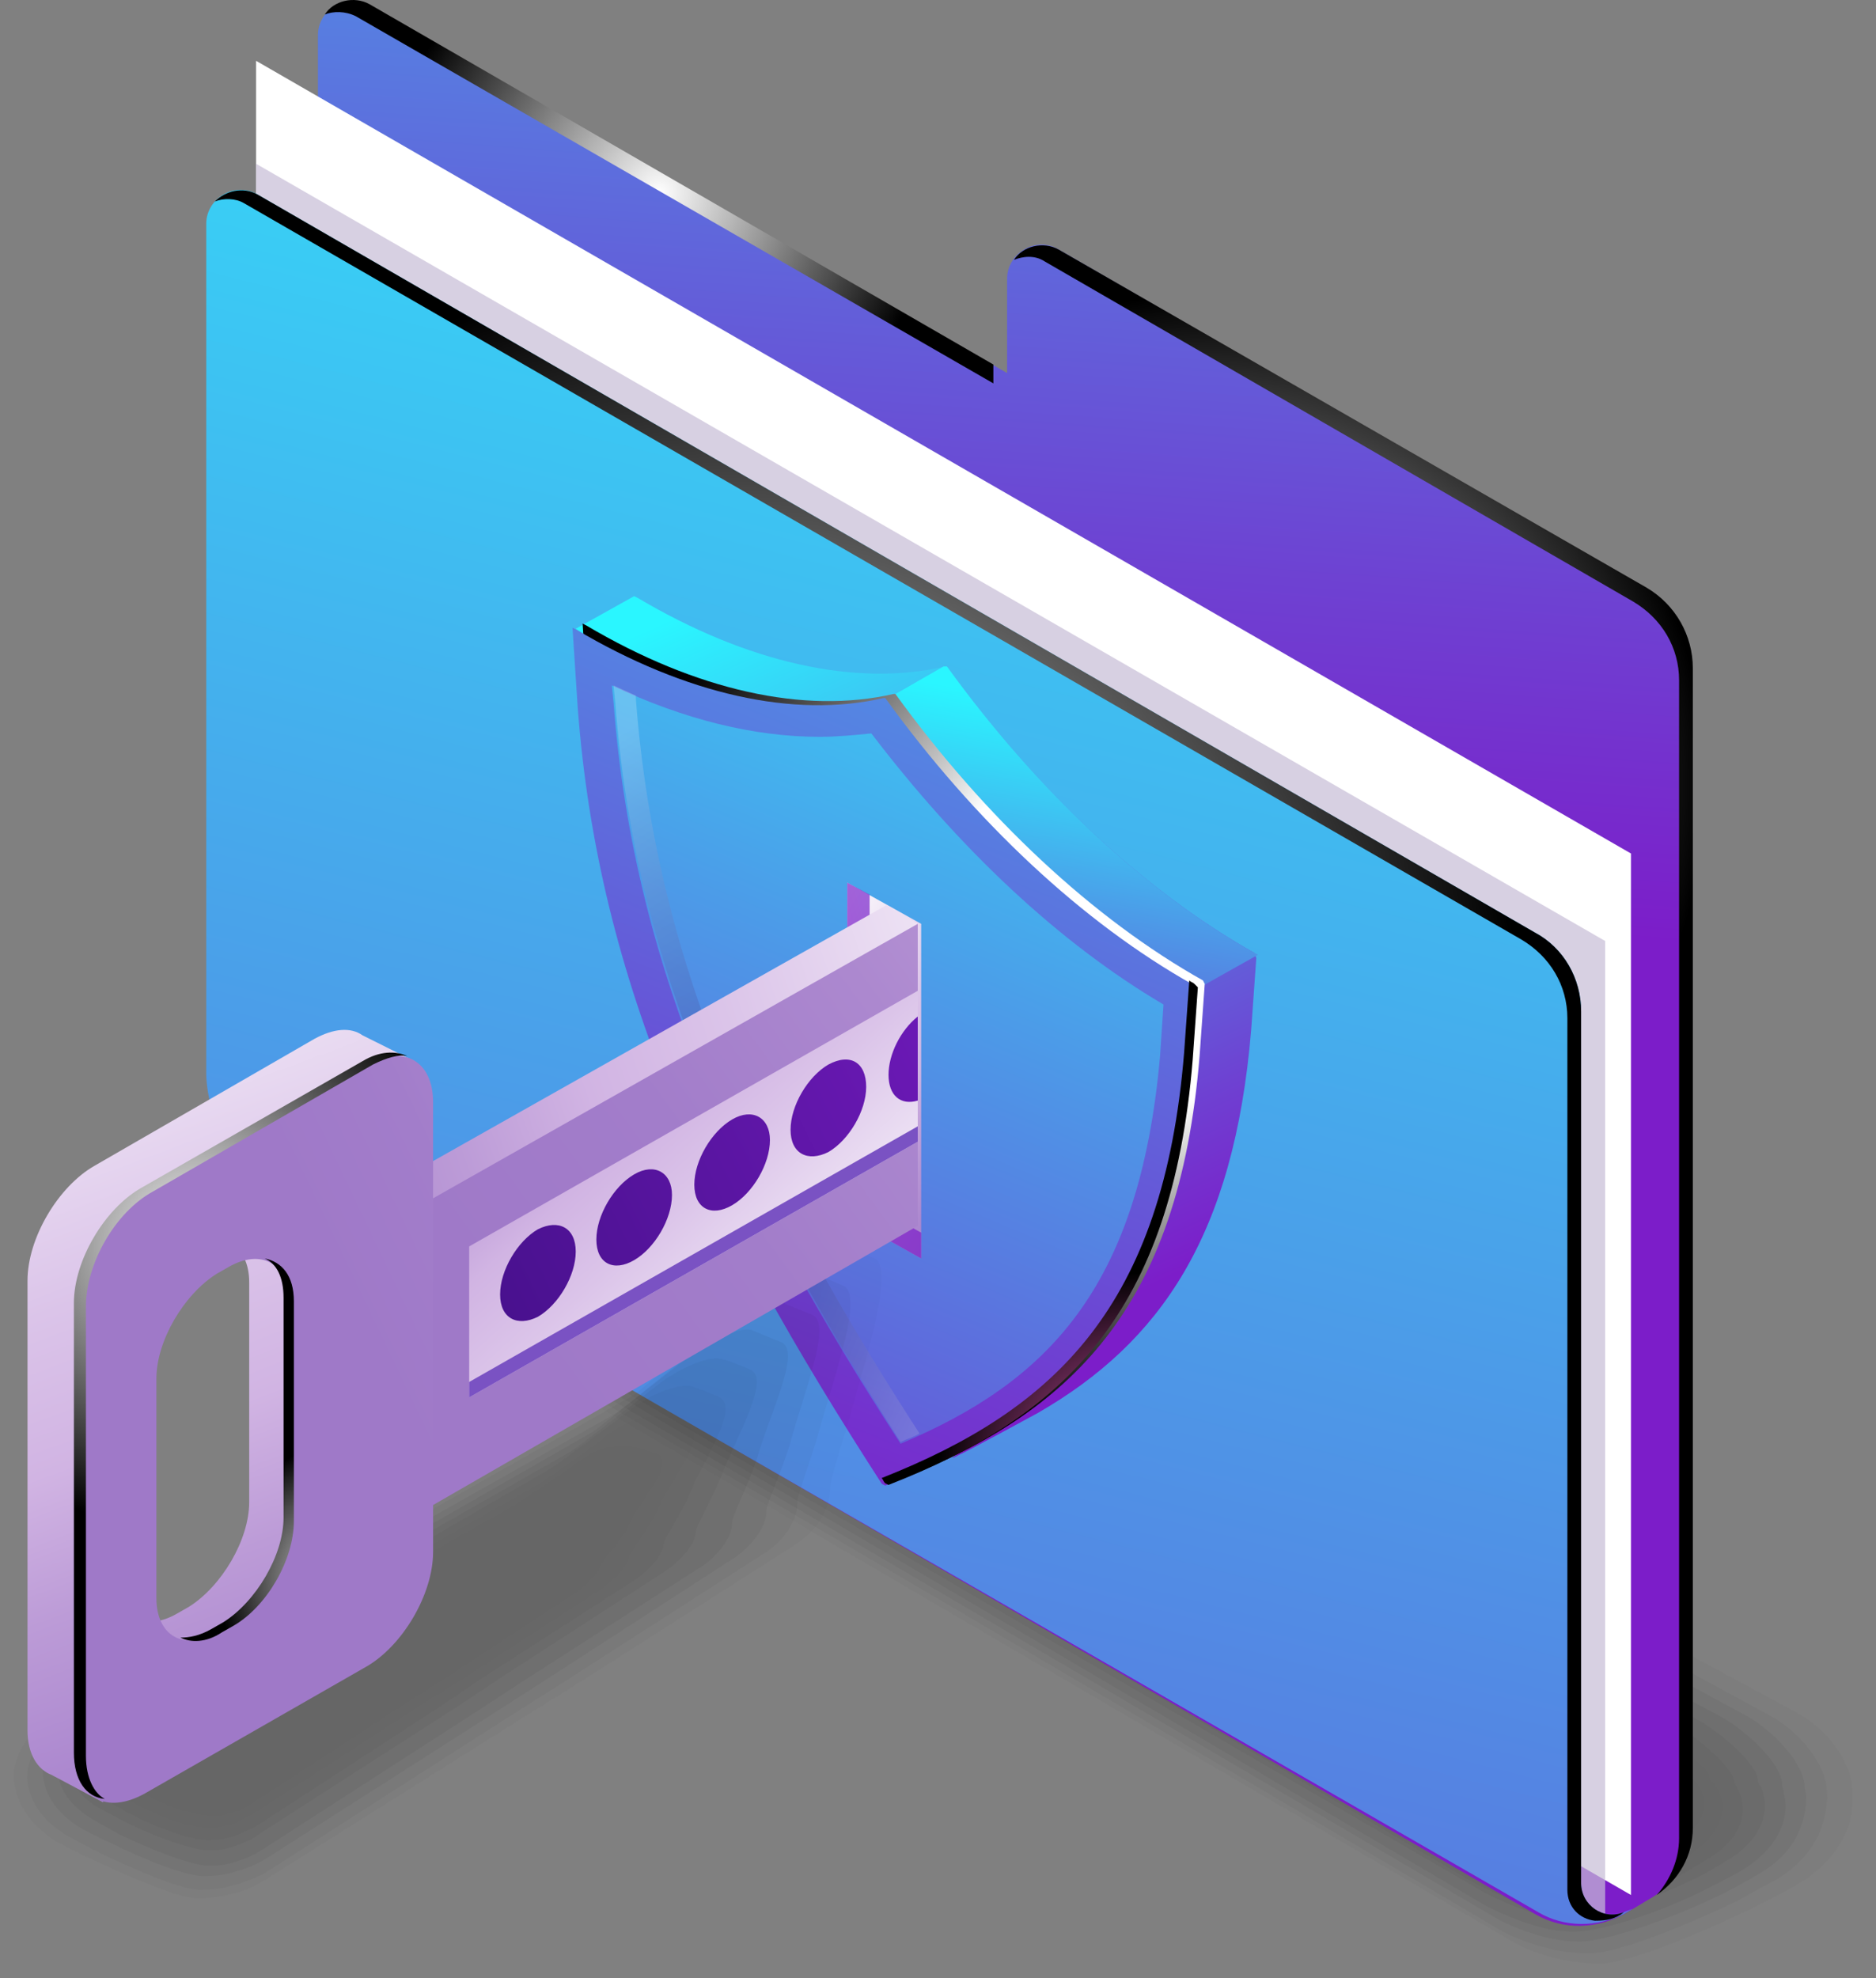 <svg width="386" height="407" viewBox="0 0 386 407" fill="none" xmlns="http://www.w3.org/2000/svg">
<rect x="0" y="0" width="386" height="407" fill="#808080" stroke="none"/>
<g opacity="0.2">
<path opacity="0.091" d="M91.587 227.516C91.587 227.516 101.488 223.633 101.842 223.28C108.207 219.749 113.157 213.395 118.462 216.219L243.995 284.356L254.25 290.005L369.882 352.494C376.247 356.024 381.198 362.732 381.198 369.087C381.198 369.793 381.198 370.499 381.198 371.205C380.844 377.913 376.601 383.915 369.175 388.151C369.175 388.151 365.992 389.916 361.749 392.035C351.848 396.977 334.521 404.391 328.863 404.038C322.144 404.038 315.072 401.92 310.475 399.095L195.196 331.664L79.918 264.233C73.552 260.702 68.955 254.348 68.955 247.64C68.602 240.579 83.454 232.106 91.587 227.516Z" fill="black"/>
<path opacity="0.182" d="M93.709 230.695C93.709 230.695 102.903 226.811 103.61 226.811C109.975 223.634 114.926 217.632 119.876 220.456L242.227 286.829L252.128 292.124L364.578 353.201C370.236 356.378 375.894 363.086 375.894 368.735C375.894 369.441 376.247 370.147 375.894 370.5C375.54 376.855 372.358 382.856 364.932 387.093C364.932 387.093 361.396 388.858 357.859 390.976C348.312 395.566 331.692 402.627 326.034 401.921C320.023 401.921 312.597 399.449 308.353 396.978L196.964 331.312L85.576 265.999C79.918 262.822 74.967 256.114 74.26 250.465C73.906 243.404 85.576 235.284 93.709 230.695Z" fill="black"/>
<path opacity="0.273" d="M95.475 233.518C95.475 233.518 103.962 229.988 105.377 229.635C111.388 226.458 116.692 221.162 121.289 223.986L240.458 288.593L250.005 293.889L359.626 353.2C364.577 356.025 371.296 362.732 371.296 367.675C371.296 368.028 371.649 369.087 371.649 369.44C371.649 375.442 369.174 381.444 361.748 385.68C361.748 385.68 358.212 387.798 354.676 389.564C345.482 394.153 329.569 400.155 323.911 399.449C318.607 399.449 310.827 396.624 306.938 394.153L199.085 330.958L91.232 267.764C86.281 264.939 80.624 258.231 79.916 253.289C79.209 246.581 87.696 238.108 95.475 233.518Z" fill="black"/>
<path opacity="0.364" d="M97.243 236.696C97.243 236.696 105.376 233.518 106.791 233.165C112.802 230.341 117.753 225.751 122.35 228.223L238.336 291.064L247.883 296.007L354.675 353.553C358.918 356.024 366.698 362.732 366.698 367.322C366.698 367.675 367.052 368.381 367.052 369.087C368.466 374.736 365.284 380.737 358.211 384.974C358.211 384.974 354.321 387.092 351.492 388.504C342.652 393.094 327.8 398.39 321.789 397.331C317.192 397.331 308.705 393.8 305.522 392.035L201.206 330.605L96.536 269.176C92.292 266.704 85.927 259.997 85.22 255.407C84.159 249.405 89.817 241.285 97.243 236.696Z" fill="black"/>
<path opacity="0.455" d="M99.012 239.874C99.012 239.874 106.438 237.05 108.559 236.343C114.217 233.872 119.521 229.636 123.765 232.107L236.568 293.183L245.762 298.126L349.371 353.907C353.261 356.025 361.748 362.733 361.748 366.617C361.748 366.97 362.455 367.676 362.455 368.029C364.577 373.324 361.748 379.326 354.676 383.21C354.676 383.21 350.786 385.681 348.311 386.74C339.824 390.976 325.679 395.919 320.021 394.507C316.132 394.507 307.291 390.623 304.462 388.858L202.975 329.9L102.194 270.942C98.304 268.823 90.878 262.116 90.878 258.232C88.403 252.583 91.586 244.11 99.012 239.874Z" fill="black"/>
<path opacity="0.545" d="M101.134 243.051C101.134 243.051 107.853 240.227 110.328 239.874C115.986 237.756 121.29 233.872 125.18 236.343L234.801 295.302L243.641 300.244L344.422 354.613C347.604 356.378 356.798 363.439 356.798 366.616C356.798 366.969 357.505 367.676 357.505 368.029C360.334 372.971 357.859 378.973 350.787 382.856C350.787 382.856 346.897 385.328 344.775 386.387C336.642 390.623 323.205 394.507 317.547 392.742C314.364 392.742 305.17 388.505 302.695 387.093L205.097 329.547L107.853 272.707C104.67 270.942 96.183 264.234 96.183 261.056C93.355 255.761 93.708 247.288 101.134 243.051Z" fill="black"/>
<path opacity="0.636" d="M102.901 246.228C102.901 246.228 108.912 243.757 111.741 243.404C117.046 241.286 122.703 238.462 126.24 240.58L232.678 297.773L241.165 302.362L339.116 354.966C341.591 356.378 351.846 363.439 351.846 365.91C351.846 366.263 352.907 366.969 352.907 367.322C356.09 371.912 353.968 377.914 347.249 381.797C347.249 381.797 343.006 384.622 341.238 385.328C333.105 389.211 320.728 392.742 315.07 390.623C312.595 390.623 302.694 385.681 300.926 384.622L207.218 329.194L113.509 274.119C111.034 272.707 101.84 265.999 101.84 263.175C98.304 258.585 95.829 250.112 102.901 246.228Z" fill="black"/>
<path opacity="0.727" d="M104.67 249.052C104.67 249.052 110.327 246.934 113.51 246.228C118.814 244.462 124.118 241.991 127.655 244.109L230.91 299.537L239.397 304.127L334.52 354.965C336.288 356.024 347.603 363.085 347.603 365.203C347.603 365.556 348.664 366.262 348.664 366.262C352.554 370.499 350.786 376.148 344.067 380.031C344.067 380.031 339.824 382.856 338.409 383.562C330.63 387.445 318.961 390.269 313.303 387.798C311.181 387.798 301.28 382.502 299.865 381.796L209.34 328.84L119.168 275.883C117.4 274.824 107.498 267.763 107.498 265.998C103.255 261.762 97.597 253.289 104.67 249.052Z" fill="black"/>
<path opacity="0.818" d="M106.437 252.23C106.437 252.23 111.388 250.465 114.924 249.759C119.875 248.347 125.533 246.229 128.715 248.347L228.788 302.009L236.922 306.246L328.862 355.672C330.276 356.378 342.299 363.439 342.299 364.851L343.36 365.91C347.603 369.794 346.189 375.442 339.824 379.326C339.824 379.326 335.227 382.15 334.519 382.856C327.093 386.74 316.131 388.505 310.474 386.034C309.059 386.034 298.451 380.385 297.743 379.679L211.108 328.488L124.472 277.649C123.057 276.943 112.449 269.882 112.449 268.823C108.206 264.587 99.719 256.114 106.437 252.23Z" fill="black"/>
<path opacity="0.909" d="M108.56 255.407C108.56 255.407 112.803 253.995 116.693 252.936C121.644 251.524 127.302 250.465 130.131 252.23L227.375 304.127L235.154 308.364L324.265 356.025C324.973 356.378 337.703 363.792 337.703 364.145C337.703 364.145 339.117 364.851 339.117 365.204C344.068 368.734 343.007 374.383 336.642 378.266C336.642 378.266 332.045 381.444 331.691 381.797C324.619 385.327 314.364 386.739 308.706 383.915C307.999 383.915 297.037 377.56 296.683 377.56L213.23 327.781L130.131 279.414C129.423 279.061 118.108 272 118.108 271.294C113.157 267.764 101.841 259.291 108.56 255.407Z" fill="black"/>
<path opacity="0.2" d="M306.585 381.091L214.998 327.428L123.765 273.766C118.107 270.588 103.963 262.115 110.328 258.585C110.328 258.585 125.887 252.936 131.545 256.114L233.032 310.129L334.52 364.145C340.178 367.322 339.471 372.971 333.106 376.855L328.155 380.032C321.79 383.915 312.242 384.268 306.585 381.091Z" fill="black"/>
</g>
<path d="M207.218 57.35V76.768L76.026 1.216C71.429 -1.608 65.418 1.922 65.418 7.218V248.347L315.778 393.801C321.789 397.331 328.862 396.978 334.873 393.448L340.177 390.27C345.128 387.093 347.957 381.797 347.957 376.149V137.491C347.957 130.783 344.421 124.429 338.409 121.251L217.826 51.349C213.229 48.524 207.218 52.055 207.218 57.35Z" fill="url(#paint0_linear)"/>
<path d="M73.199 3.334L204.39 78.886V75.002L76.028 0.863C72.845 -0.902 68.602 0.157 66.834 2.981C68.602 2.275 71.077 2.275 73.199 3.334Z" fill="url(#paint1_radial)"/>
<path d="M338.763 120.897L217.827 51.348C214.644 49.583 210.401 50.642 208.633 53.466C210.401 52.76 212.876 52.407 214.998 53.819L335.934 123.722C341.946 127.252 345.482 133.254 345.482 139.962V378.266C345.482 382.503 343.714 386.739 340.885 389.917C345.482 386.739 348.311 381.797 348.311 376.148V137.49C348.311 130.783 344.775 124.428 338.763 120.897Z" fill="url(#paint2_radial)"/>
<path d="M52.69 226.811L335.582 389.917V175.619L52.69 12.513V226.811Z" fill="white"/>
<path opacity="0.7" d="M52.69 233.871L330.278 394.153V193.624L52.69 33.696V233.871Z" fill="#C7BCD6"/>
<path d="M54.81 242.698L316.486 393.447C321.79 396.625 328.509 396.625 334.166 393.8L335.934 392.741L334.166 393.447C329.923 395.213 325.326 392.035 325.326 387.446V208.1C325.326 201.392 321.79 195.037 315.778 191.86L53.042 40.051C48.445 37.227 42.434 40.757 42.434 46.053V221.162C42.787 230.341 47.384 238.108 54.81 242.698Z" fill="url(#paint3_linear)"/>
<path d="M334.166 393.447C329.922 395.212 325.326 392.035 325.326 387.445V208.099C325.326 201.391 321.789 195.036 315.778 191.859L53.042 40.05C49.859 38.285 46.323 39.344 44.201 41.463C45.969 40.757 48.445 40.757 50.213 41.816L312.949 193.271C318.96 196.802 322.497 202.803 322.497 209.511V388.857C322.497 392.388 324.972 394.859 328.154 395.212C330.63 395.212 332.398 394.859 334.166 393.447L335.934 392.741L334.166 393.447Z" fill="url(#paint4_radial)"/>
<path d="M258.139 196.097C235.508 183.387 213.23 162.557 194.842 137.138H194.488C176.1 141.375 153.822 136.432 131.191 123.017L130.484 122.664L118.461 129.371L132.252 138.551C136.495 195.744 158.773 242.698 194.842 298.479L195.549 298.832C201.914 296.361 192.367 302.01 197.671 299.185C198.024 299.185 213.583 290.712 213.583 290.712C238.69 276.238 253.896 254.349 257.432 211.984L258.493 197.156L258.139 196.097Z" fill="url(#paint5_linear)"/>
<path d="M258.138 196.097C235.507 183.387 213.229 162.558 194.841 137.139H194.488H194.134L148.518 163.264L241.872 205.982L258.846 196.45L258.138 196.097Z" fill="url(#paint6_linear)"/>
<path d="M247.53 201.746C224.899 189.036 202.621 168.206 184.233 142.787H183.879C165.491 147.024 143.214 142.081 120.582 128.666L119.875 128.312L120.936 144.553C125.179 201.746 147.457 248.7 183.526 304.481L184.233 304.834C220.302 290.713 242.58 269.53 246.823 217.279L247.884 202.452L247.53 201.746Z" fill="url(#paint7_radial)"/>
<path d="M245.45 202.59C222.819 189.88 200.541 169.051 182.153 143.632H181.799C163.411 147.868 141.134 142.925 118.502 129.51L117.795 129.157L118.856 145.397C123.099 202.59 145.377 249.545 181.446 305.325L182.153 305.678C218.222 291.557 240.499 270.374 244.743 218.124L245.804 203.296L245.45 202.59Z" fill="url(#paint8_linear)"/>
<path d="M245.762 202.451C245.409 202.098 245.055 202.098 244.702 201.745L243.641 216.573C239.397 268.823 217.119 290.006 181.404 304.128C181.758 304.481 181.758 304.834 182.112 305.187L182.819 305.54C218.888 291.418 241.165 270.236 245.409 217.985L246.47 203.157L245.762 202.451Z" fill="url(#paint9_radial)"/>
<path d="M185.294 297.068C152.761 246.582 130.484 200.687 126.24 144.553L125.887 141.022C140.739 148.083 155.237 151.614 168.674 151.614C172.21 151.614 175.747 151.261 179.283 150.908C197.317 174.562 217.827 193.979 239.397 206.689L238.69 217.28C234.447 265.294 215.351 284.358 185.294 297.068Z" fill="url(#paint10_linear)"/>
<path opacity="0.2" d="M130.837 143.847V143.141C129.423 142.435 127.655 141.729 126.24 141.022L126.594 144.553C130.837 200.687 153.115 246.229 185.294 296.715C186.709 296.009 188.123 295.655 189.184 294.949C157.005 245.17 135.081 199.628 130.837 143.847Z" fill="url(#paint11_radial)"/>
<path d="M189.538 258.938L174.332 250.465V181.621L189.538 190.094V258.938Z" fill="url(#paint12_linear)"/>
<path opacity="0.7" d="M178.929 247.64V184.092L174.332 181.621V250.465L189.538 258.938V253.642L178.929 247.64Z" fill="url(#paint13_linear)"/>
<g opacity="0.2">
<path opacity="0.091" d="M179.99 258.937C179.99 258.937 172.917 256.113 172.564 256.113C170.442 255.053 163.016 259.996 155.236 265.998C146.396 273.412 135.788 282.591 134.02 283.65L79.563 314.365L72.49 318.248L10.961 353.199C7.425 355.318 4.596 358.495 3.535 361.673C3.182 362.732 2.828 363.791 2.828 365.203C2.828 370.499 6.011 375.441 11.668 378.972C11.668 378.972 14.851 380.737 18.741 382.502C26.167 386.033 36.775 390.622 40.665 390.622C43.14 390.622 45.616 390.269 48.091 389.563C50.213 389.21 52.334 388.151 54.102 387.092L108.559 352.846L119.875 345.786L163.016 318.248C167.613 315.424 170.796 311.187 170.796 306.245C170.796 304.126 173.271 297.419 175.393 289.652C178.929 276.942 183.879 261.055 179.99 258.937Z" fill="black"/>
<path opacity="0.182" d="M173.625 264.586C173.625 264.586 166.906 261.762 166.553 261.762C164.077 260.703 157.005 264.939 150.286 270.588C142.153 276.943 131.898 286.122 130.13 287.181L78.502 316.484L71.784 320.367L13.437 353.553C10.255 355.319 7.426 358.496 6.365 361.673C6.011 362.733 5.658 363.792 5.658 364.851C5.304 369.793 8.486 374.736 14.144 377.913C14.144 377.913 17.327 379.679 20.863 381.444C27.582 384.621 37.837 389.211 41.726 388.858C44.202 388.858 46.323 388.505 48.445 387.799C50.213 387.446 52.335 386.386 54.103 385.68L105.377 352.847L115.986 346.14L156.651 320.014C160.895 317.543 164.077 313.306 164.077 309.07C164.077 307.305 166.906 300.597 168.674 293.889C172.21 281.533 177.515 266.705 173.625 264.586Z" fill="black"/>
<path opacity="0.273" d="M167.26 270.588C167.26 270.588 161.248 268.117 160.895 268.117C158.419 267.057 151.701 270.588 145.336 275.884C138.263 281.532 127.655 290.358 126.24 291.064L77.442 318.602L71.076 322.132L16.266 353.553C13.437 355.318 10.608 358.143 9.547 360.967C9.194 362.026 8.84 362.732 8.84 363.791C8.487 368.381 11.315 372.97 16.62 376.148C16.62 376.148 19.802 377.913 22.985 379.325C29.35 382.503 38.897 386.386 42.434 386.033C44.555 386.033 47.031 385.68 48.799 384.974C50.567 384.621 52.688 383.562 54.103 382.856L102.195 352.141L112.096 345.786L150.286 321.073C153.822 318.955 157.712 314.718 157.712 310.835C157.712 309.423 160.895 302.715 162.663 296.713C165.492 286.122 171.15 272.706 167.26 270.588Z" fill="black"/>
<path opacity="0.364" d="M160.895 276.236C160.895 276.236 155.591 274.118 154.883 273.765C152.408 272.706 146.043 275.883 140.031 280.473C133.666 285.415 123.058 293.889 121.997 294.595L76.381 320.72L70.723 323.897L19.095 353.2C16.62 354.612 13.437 357.789 12.73 359.908C12.376 360.614 12.023 361.673 12.023 362.732C11.315 366.969 13.791 371.205 19.095 374.382C19.095 374.382 22.277 376.148 24.753 377.56C30.764 380.384 39.251 383.915 43.141 383.915C45.263 383.915 47.384 383.562 49.152 382.856C50.567 382.502 52.688 381.443 53.749 380.737L98.659 351.788L107.852 345.786L143.568 322.838C146.75 321.073 150.64 316.836 150.64 313.306C150.64 311.894 153.822 305.892 155.591 300.596C158.419 290.711 164.785 278.355 160.895 276.236Z" fill="black"/>
<path opacity="0.455" d="M154.53 281.886C154.53 281.886 149.579 279.768 148.872 279.768C146.396 278.708 140.031 281.18 134.727 285.416C129.423 289.653 118.814 297.773 117.754 298.479L74.966 322.839L69.662 326.016L21.216 353.201C19.095 354.26 15.912 357.437 15.205 359.202C14.851 359.908 14.498 360.968 14.498 361.674C13.791 365.557 15.912 369.794 20.863 372.265C20.863 372.265 24.046 374.03 26.167 375.089C31.825 377.914 39.605 380.738 43.141 380.738C45.262 380.738 47.031 380.385 48.799 379.679C49.859 379.326 52.335 378.267 53.042 377.561L94.769 350.729L103.255 345.081L136.495 323.545C139.324 321.78 143.214 317.896 143.214 315.072C143.214 314.013 146.75 308.011 148.518 303.422C151.701 295.302 158.419 284.004 154.53 281.886Z" fill="black"/>
<path opacity="0.545" d="M148.165 287.535C148.165 287.535 143.922 285.77 142.861 285.417C140.385 284.358 134.374 286.476 129.777 290.006C125.18 293.537 114.572 301.304 113.511 302.01L73.906 324.958L68.955 327.782L24.046 353.201C22.278 354.26 18.742 357.084 18.035 358.85C17.681 359.556 17.327 360.262 16.974 360.968C15.913 364.498 18.035 368.382 22.631 370.853C22.631 370.853 25.46 372.618 27.582 373.678C32.533 376.149 39.959 378.973 43.495 378.62C45.263 378.62 47.031 378.267 48.799 377.561C49.86 377.208 51.982 376.149 52.689 375.796L91.233 350.73L99.013 345.434L129.777 325.664C132.252 324.251 136.496 320.368 136.496 317.897C136.496 316.838 140.385 311.189 141.8 307.658C144.982 299.891 152.055 290.006 148.165 287.535Z" fill="black"/>
<path opacity="0.636" d="M141.8 293.536C141.8 293.536 138.264 292.124 136.849 291.771C134.021 290.712 128.716 292.124 124.473 295.654C120.937 298.479 110.328 305.892 109.267 306.246L72.491 327.075L67.894 329.899L26.521 353.2C25.107 353.906 21.217 356.731 20.863 358.143C20.51 358.849 20.156 359.555 19.803 360.261C18.742 363.439 20.51 366.969 24.753 369.44C24.753 369.44 27.582 371.206 29.35 371.912C33.947 374.383 40.666 376.501 43.849 376.148C45.617 376.148 47.031 375.442 48.446 375.089C49.153 374.736 51.275 373.677 51.982 373.324L87.343 350.376L94.769 345.786L123.058 327.428C124.827 326.369 129.424 322.486 129.424 320.367C129.424 319.661 133.667 314.366 135.081 311.188C137.91 304.48 145.69 295.654 141.8 293.536Z" fill="black"/>
<path opacity="0.727" d="M135.435 299.185C135.435 299.185 132.253 298.126 130.838 297.773C128.009 296.714 122.705 297.773 119.169 300.597C116.34 302.716 105.732 309.776 105.024 310.13L71.077 329.194L66.834 331.665L29.351 353.201C28.29 353.907 24.4 356.378 24.046 357.437C23.693 358.143 23.339 358.496 22.985 359.203C21.925 362.027 23.339 365.557 27.229 367.676C27.229 367.676 30.058 369.441 31.472 370.147C35.716 372.265 41.373 374.03 44.91 373.677C46.324 373.677 47.739 372.971 49.153 372.618C49.86 372.265 51.982 371.206 52.336 370.853L84.868 349.67L91.587 345.434L117.401 328.488C118.815 327.782 123.412 323.898 123.412 322.486C123.412 321.78 128.009 316.837 129.07 314.719C131.192 309.07 139.325 301.303 135.435 299.185Z" fill="black"/>
<path opacity="0.818" d="M129.069 304.833C129.069 304.833 126.594 303.774 124.826 303.421C121.997 302.715 117.046 302.715 114.217 305.186C112.449 306.598 101.487 313.306 101.134 313.659L70.369 330.958L66.479 333.077L31.471 352.847C30.764 353.2 26.521 356.024 26.521 356.73C26.167 357.083 25.46 357.79 25.46 358.143C24.046 360.614 25.46 363.791 28.996 365.91C28.996 365.91 31.825 367.675 32.532 368.028C36.422 369.793 41.373 371.558 44.555 370.852C45.97 370.852 47.384 370.146 48.445 369.793C48.799 369.793 50.92 368.381 51.274 368.028L80.624 348.963L86.635 345.08L109.974 329.899C111.035 329.193 115.986 325.663 115.986 324.603C115.986 324.25 121.29 319.661 121.997 317.896C125.533 314.012 132.959 306.951 129.069 304.833Z" fill="black"/>
<path opacity="0.909" d="M122.704 310.835C122.704 310.835 120.582 310.129 118.814 309.776C115.985 309.07 111.388 308.717 108.913 310.482C107.852 311.188 97.244 317.543 96.89 317.896L68.954 333.783L65.418 335.901L33.947 353.554C33.593 353.907 29.35 356.378 28.996 356.731C28.642 357.084 27.935 357.437 27.581 358.143C26.167 360.261 27.228 363.086 30.41 365.204C30.41 365.204 33.239 366.969 33.593 367.322C36.776 369.088 41.373 370.147 44.555 369.441C45.969 369.088 47.03 368.735 48.091 368.381C48.445 368.381 50.566 366.969 50.566 366.969L76.734 349.67L82.038 346.14L102.902 332.371C103.255 332.018 108.559 328.488 108.559 327.781C108.559 327.428 114.217 323.192 114.571 322.486C118.814 318.955 126.594 312.954 122.704 310.835Z" fill="black"/>
<path opacity="0.2" d="M48.799 365.204L78.503 345.08L108.207 324.957C111.389 323.192 119.876 318.249 115.986 316.131C115.986 316.131 106.792 312.953 103.61 314.718L67.895 334.842L32.179 354.965C28.997 356.731 29.351 360.261 33.24 362.379L36.069 364.145C39.959 366.969 45.617 367.322 48.799 365.204Z" fill="black"/>
</g>
<path d="M182.466 186.211L74.26 247.288V310.836L182.82 247.994L186.002 237.05L188.831 190.095L182.466 186.211Z" fill="url(#paint14_linear)"/>
<path d="M188.831 190.095L80.978 251.172V314.366L188.831 252.231V190.095Z" fill="url(#paint15_linear)"/>
<path d="M188.831 203.864L96.537 256.467V287.535L188.831 234.932V203.864Z" fill="url(#paint16_linear)"/>
<path d="M188.831 231.754L96.537 284.357V287.535L188.831 234.931V231.754Z" fill="#7A52C3"/>
<path d="M85.222 218.338L74.613 213.042C72.138 211.277 68.602 211.63 64.712 213.748L19.449 239.874C12.023 244.11 5.658 254.701 5.658 263.528V356.025C5.658 360.968 7.78 364.145 10.609 365.204L21.217 370.853V365.557C21.571 365.557 21.571 365.204 21.924 365.204L67.541 339.079C74.967 334.842 81.332 324.251 81.332 315.425V222.928C81.332 222.575 81.332 221.868 81.332 221.515L85.222 218.338ZM51.275 309.07C51.275 316.837 45.617 326.369 38.898 330.606L36.423 332.018C29.704 335.901 24.046 332.724 24.046 324.957V312.601L32.887 261.056C33.947 259.997 35.362 258.938 36.423 258.232L38.898 256.82C45.617 252.936 51.275 256.114 51.275 263.881V309.07Z" fill="url(#paint17_linear)"/>
<path d="M75.322 219.044L29.705 245.169C22.279 249.406 15.914 259.997 15.914 268.823V361.321C15.914 370.147 21.925 373.324 29.705 369.088L75.322 342.962C82.747 338.726 89.112 328.135 89.112 319.309V226.811C89.112 218.338 83.101 214.808 75.322 219.044ZM59.409 312.954C59.409 320.721 53.751 330.253 47.032 334.489L44.557 335.902C37.838 339.785 32.18 336.608 32.18 328.841V283.651C32.18 275.884 37.838 266.352 44.557 262.115L47.032 260.703C53.751 256.82 59.409 259.997 59.409 267.764V312.954Z" fill="url(#paint18_linear)"/>
<path d="M45.616 335.902L48.091 334.49C54.81 330.607 60.468 321.075 60.468 312.955V267.765C60.468 262.469 57.992 259.645 54.456 258.939C56.931 259.998 58.346 262.822 58.346 267.059V312.249C58.346 320.016 52.688 329.548 45.969 333.784L43.494 335.196C41.019 336.609 38.897 336.962 37.129 336.962C39.251 338.021 42.433 338.021 45.616 335.902Z" fill="url(#paint19_radial)"/>
<path d="M17.68 361.321V268.824C17.68 259.998 23.692 249.407 31.471 245.17L76.734 219.045C79.563 217.633 82.038 216.927 83.806 217.28C81.331 216.221 78.149 216.221 74.612 218.339L28.996 244.464C21.57 248.701 15.205 259.292 15.205 268.118V360.615C15.205 366.264 17.68 369.794 21.57 370.148C19.448 369.088 17.68 365.911 17.68 361.321Z" fill="url(#paint20_radial)"/>
<path d="M188.832 209.159C185.296 211.984 182.82 216.926 182.82 221.163C182.82 225.399 185.296 227.517 188.832 226.458V209.159Z" fill="url(#paint21_linear)"/>
<path d="M130.485 241.639C126.241 244.11 122.705 250.112 122.705 255.055C122.705 259.997 126.241 261.763 130.485 259.291C134.728 256.82 138.264 250.818 138.264 245.876C138.264 241.286 134.728 239.168 130.485 241.639Z" fill="url(#paint22_linear)"/>
<path d="M110.682 252.937C106.438 255.408 102.902 261.41 102.902 266.352C102.902 271.295 106.438 273.06 110.682 270.942C114.925 268.47 118.461 262.469 118.461 257.526C118.461 252.584 114.925 250.818 110.682 252.937Z" fill="url(#paint23_linear)"/>
<path d="M170.444 219.045C166.2 221.516 162.664 227.518 162.664 232.46C162.664 237.403 166.2 239.168 170.444 237.05C174.687 234.579 178.223 228.577 178.223 223.634C178.223 218.692 175.041 216.573 170.444 219.045Z" fill="url(#paint24_linear)"/>
<path d="M150.641 230.341C146.397 232.812 142.861 238.814 142.861 243.757C142.861 248.699 146.397 250.465 150.641 247.993C154.884 245.522 158.42 239.52 158.42 234.578C158.42 229.988 154.884 227.87 150.641 230.341Z" fill="url(#paint25_linear)"/>
<defs>
<linearGradient id="paint0_linear" x1="206.716" y1="194.859" x2="234.161" y2="-174.882" gradientUnits="userSpaceOnUse">
<stop offset="0.03" stop-color="#7C1DC9"/>
<stop offset="0.214" stop-color="#6E41D2"/>
<stop offset="0.618" stop-color="#4C9BE8"/>
<stop offset="1" stop-color="#2AF6FF"/>
</linearGradient>
<radialGradient id="paint1_radial" cx="0" cy="0" r="1" gradientUnits="userSpaceOnUse" gradientTransform="translate(135.649 39.665) scale(56.13 56.039)">
<stop stop-color="white"/>
<stop offset="1"/>
</radialGradient>
<radialGradient id="paint2_radial" cx="0" cy="0" r="1" gradientUnits="userSpaceOnUse" gradientTransform="translate(249.722 161.723) scale(101.183 101.02)">
<stop stop-color="white"/>
<stop offset="1"/>
</radialGradient>
<linearGradient id="paint3_linear" x1="57.007" y1="736.242" x2="257.309" y2="-49.231" gradientUnits="userSpaceOnUse">
<stop offset="0.03" stop-color="#7C1DC9"/>
<stop offset="0.214" stop-color="#6E41D2"/>
<stop offset="0.618" stop-color="#4C9BE8"/>
<stop offset="1" stop-color="#2AF6FF"/>
</linearGradient>
<radialGradient id="paint4_radial" cx="0" cy="0" r="1" gradientUnits="userSpaceOnUse" gradientTransform="translate(150.479 218.411) scale(162.96 162.697)">
<stop stop-color="white"/>
<stop offset="1"/>
</radialGradient>
<linearGradient id="paint5_linear" x1="234.077" y1="271.454" x2="163.543" y2="115.795" gradientUnits="userSpaceOnUse">
<stop offset="0.03" stop-color="#7C1DC9"/>
<stop offset="0.214" stop-color="#6E41D2"/>
<stop offset="0.618" stop-color="#4C9BE8"/>
<stop offset="1" stop-color="#2AF6FF"/>
</linearGradient>
<linearGradient id="paint6_linear" x1="192.063" y1="247.939" x2="209.882" y2="143.566" gradientUnits="userSpaceOnUse">
<stop offset="0.03" stop-color="#7C1DC9"/>
<stop offset="0.214" stop-color="#6E41D2"/>
<stop offset="0.618" stop-color="#4C9BE8"/>
<stop offset="1" stop-color="#2AF6FF"/>
</linearGradient>
<radialGradient id="paint7_radial" cx="0" cy="0" r="1" gradientUnits="userSpaceOnUse" gradientTransform="translate(231.516 190.864) scale(103.986 103.818)">
<stop offset="0.364" stop-color="white"/>
<stop offset="0.427" stop-color="#E1E1E1"/>
<stop offset="0.64" stop-color="#828282"/>
<stop offset="0.813" stop-color="#3C3C3C"/>
<stop offset="0.937" stop-color="#111111"/>
<stop offset="1"/>
</radialGradient>
<linearGradient id="paint8_linear" x1="124.915" y1="322.641" x2="257.057" y2="-5.726" gradientUnits="userSpaceOnUse">
<stop offset="0.03" stop-color="#7C1DC9"/>
<stop offset="0.214" stop-color="#6E41D2"/>
<stop offset="0.618" stop-color="#4C9BE8"/>
<stop offset="1" stop-color="#2AF6FF"/>
</linearGradient>
<radialGradient id="paint9_radial" cx="0" cy="0" r="1" gradientUnits="userSpaceOnUse" gradientTransform="translate(236.013 305.097) scale(43.313 43.242)">
<stop stop-color="#FF63CE"/>
<stop offset="1"/>
</radialGradient>
<linearGradient id="paint10_linear" x1="99.884" y1="384.527" x2="226.216" y2="82.544" gradientUnits="userSpaceOnUse">
<stop offset="0.03" stop-color="#7C1DC9"/>
<stop offset="0.214" stop-color="#6E41D2"/>
<stop offset="0.618" stop-color="#4C9BE8"/>
<stop offset="1" stop-color="#2AF6FF"/>
</linearGradient>
<radialGradient id="paint11_radial" cx="0" cy="0" r="1" gradientUnits="userSpaceOnUse" gradientTransform="translate(148.304 243.685) scale(59.536 98.788)">
<stop offset="0.136" stop-color="#25166D"/>
<stop offset="0.217" stop-color="#2C1D72"/>
<stop offset="0.335" stop-color="#3E317E"/>
<stop offset="0.478" stop-color="#5D5293"/>
<stop offset="0.639" stop-color="#887FAF"/>
<stop offset="0.815" stop-color="#BEBAD4"/>
<stop offset="1" stop-color="white"/>
</radialGradient>
<linearGradient id="paint12_linear" x1="217.412" y1="244.316" x2="158.721" y2="204.583" gradientUnits="userSpaceOnUse">
<stop stop-color="#9F79C8"/>
<stop offset="0.141" stop-color="#A27DCA"/>
<stop offset="0.273" stop-color="#AC88CF"/>
<stop offset="0.4" stop-color="#BC9BD7"/>
<stop offset="0.52" stop-color="#D1B4E3"/>
<stop offset="0.649" stop-color="#DBC4E9"/>
<stop offset="0.9" stop-color="#F4EDF8"/>
<stop offset="1" stop-color="white"/>
</linearGradient>
<linearGradient id="paint13_linear" x1="179.445" y1="220.956" x2="295.921" y2="189.27" gradientUnits="userSpaceOnUse">
<stop offset="0.03" stop-color="#7C1DC9"/>
<stop offset="0.214" stop-color="#6E41D2"/>
<stop offset="0.618" stop-color="#4C9BE8"/>
<stop offset="1" stop-color="#2AF6FF"/>
</linearGradient>
<linearGradient id="paint14_linear" x1="9.504" y1="289.427" x2="239.895" y2="209.73" gradientUnits="userSpaceOnUse">
<stop stop-color="#9F79C8"/>
<stop offset="0.141" stop-color="#A27DCA"/>
<stop offset="0.273" stop-color="#AC88CF"/>
<stop offset="0.4" stop-color="#BC9BD7"/>
<stop offset="0.52" stop-color="#D1B4E3"/>
<stop offset="0.649" stop-color="#DBC4E9"/>
<stop offset="0.9" stop-color="#F4EDF8"/>
<stop offset="1" stop-color="white"/>
</linearGradient>
<linearGradient id="paint15_linear" x1="103.99" y1="274.227" x2="403.791" y2="55.066" gradientUnits="userSpaceOnUse">
<stop stop-color="#9F79C8"/>
<stop offset="0.141" stop-color="#A27DCA"/>
<stop offset="0.273" stop-color="#AC88CF"/>
<stop offset="0.4" stop-color="#BC9BD7"/>
<stop offset="0.52" stop-color="#D1B4E3"/>
<stop offset="0.649" stop-color="#DBC4E9"/>
<stop offset="0.9" stop-color="#F4EDF8"/>
<stop offset="1" stop-color="white"/>
</linearGradient>
<linearGradient id="paint16_linear" x1="85.932" y1="183.267" x2="172.708" y2="279.062" gradientUnits="userSpaceOnUse">
<stop stop-color="#9F79C8"/>
<stop offset="0.141" stop-color="#A27DCA"/>
<stop offset="0.273" stop-color="#AC88CF"/>
<stop offset="0.4" stop-color="#BC9BD7"/>
<stop offset="0.52" stop-color="#D1B4E3"/>
<stop offset="0.649" stop-color="#DBC4E9"/>
<stop offset="0.9" stop-color="#F4EDF8"/>
<stop offset="1" stop-color="white"/>
</linearGradient>
<linearGradient id="paint17_linear" x1="89.656" y1="406.561" x2="5.845" y2="181.754" gradientUnits="userSpaceOnUse">
<stop stop-color="#9F79C8"/>
<stop offset="0.141" stop-color="#A27DCA"/>
<stop offset="0.273" stop-color="#AC88CF"/>
<stop offset="0.4" stop-color="#BC9BD7"/>
<stop offset="0.52" stop-color="#D1B4E3"/>
<stop offset="0.649" stop-color="#DBC4E9"/>
<stop offset="0.9" stop-color="#F4EDF8"/>
<stop offset="1" stop-color="white"/>
</linearGradient>
<linearGradient id="paint18_linear" x1="78.06" y1="282.131" x2="260.59" y2="194.998" gradientUnits="userSpaceOnUse">
<stop stop-color="#9F79C8"/>
<stop offset="0.141" stop-color="#A27DCA"/>
<stop offset="0.273" stop-color="#AC88CF"/>
<stop offset="0.4" stop-color="#BC9BD7"/>
<stop offset="0.52" stop-color="#D1B4E3"/>
<stop offset="0.649" stop-color="#DBC4E9"/>
<stop offset="0.9" stop-color="#F4EDF8"/>
<stop offset="1" stop-color="white"/>
</linearGradient>
<radialGradient id="paint19_radial" cx="0" cy="0" r="1" gradientUnits="userSpaceOnUse" gradientTransform="translate(73.756 325.195) scale(29.042 28.995)">
<stop stop-color="white"/>
<stop offset="1"/>
</radialGradient>
<radialGradient id="paint20_radial" cx="0" cy="0" r="1" gradientUnits="userSpaceOnUse" gradientTransform="translate(40.379 256.366) scale(59.563 59.466)">
<stop stop-color="white"/>
<stop offset="1"/>
</radialGradient>
<linearGradient id="paint21_linear" x1="72.54" y1="275.089" x2="239.913" y2="192.239" gradientUnits="userSpaceOnUse">
<stop offset="0.096" stop-color="#45108A"/>
<stop offset="1" stop-color="#7C1DC9"/>
</linearGradient>
<linearGradient id="paint22_linear" x1="74.221" y1="278.493" x2="241.599" y2="195.641" gradientUnits="userSpaceOnUse">
<stop offset="0.096" stop-color="#45108A"/>
<stop offset="1" stop-color="#7C1DC9"/>
</linearGradient>
<linearGradient id="paint23_linear" x1="74.802" y1="279.667" x2="242.179" y2="196.815" gradientUnits="userSpaceOnUse">
<stop offset="0.096" stop-color="#45108A"/>
<stop offset="1" stop-color="#7C1DC9"/>
</linearGradient>
<linearGradient id="paint24_linear" x1="73.06" y1="276.145" x2="240.437" y2="193.294" gradientUnits="userSpaceOnUse">
<stop offset="0.096" stop-color="#45108A"/>
<stop offset="1" stop-color="#7C1DC9"/>
</linearGradient>
<linearGradient id="paint25_linear" x1="73.64" y1="277.318" x2="241.017" y2="194.467" gradientUnits="userSpaceOnUse">
<stop offset="0.096" stop-color="#45108A"/>
<stop offset="1" stop-color="#7C1DC9"/>
</linearGradient>
</defs>
</svg>
